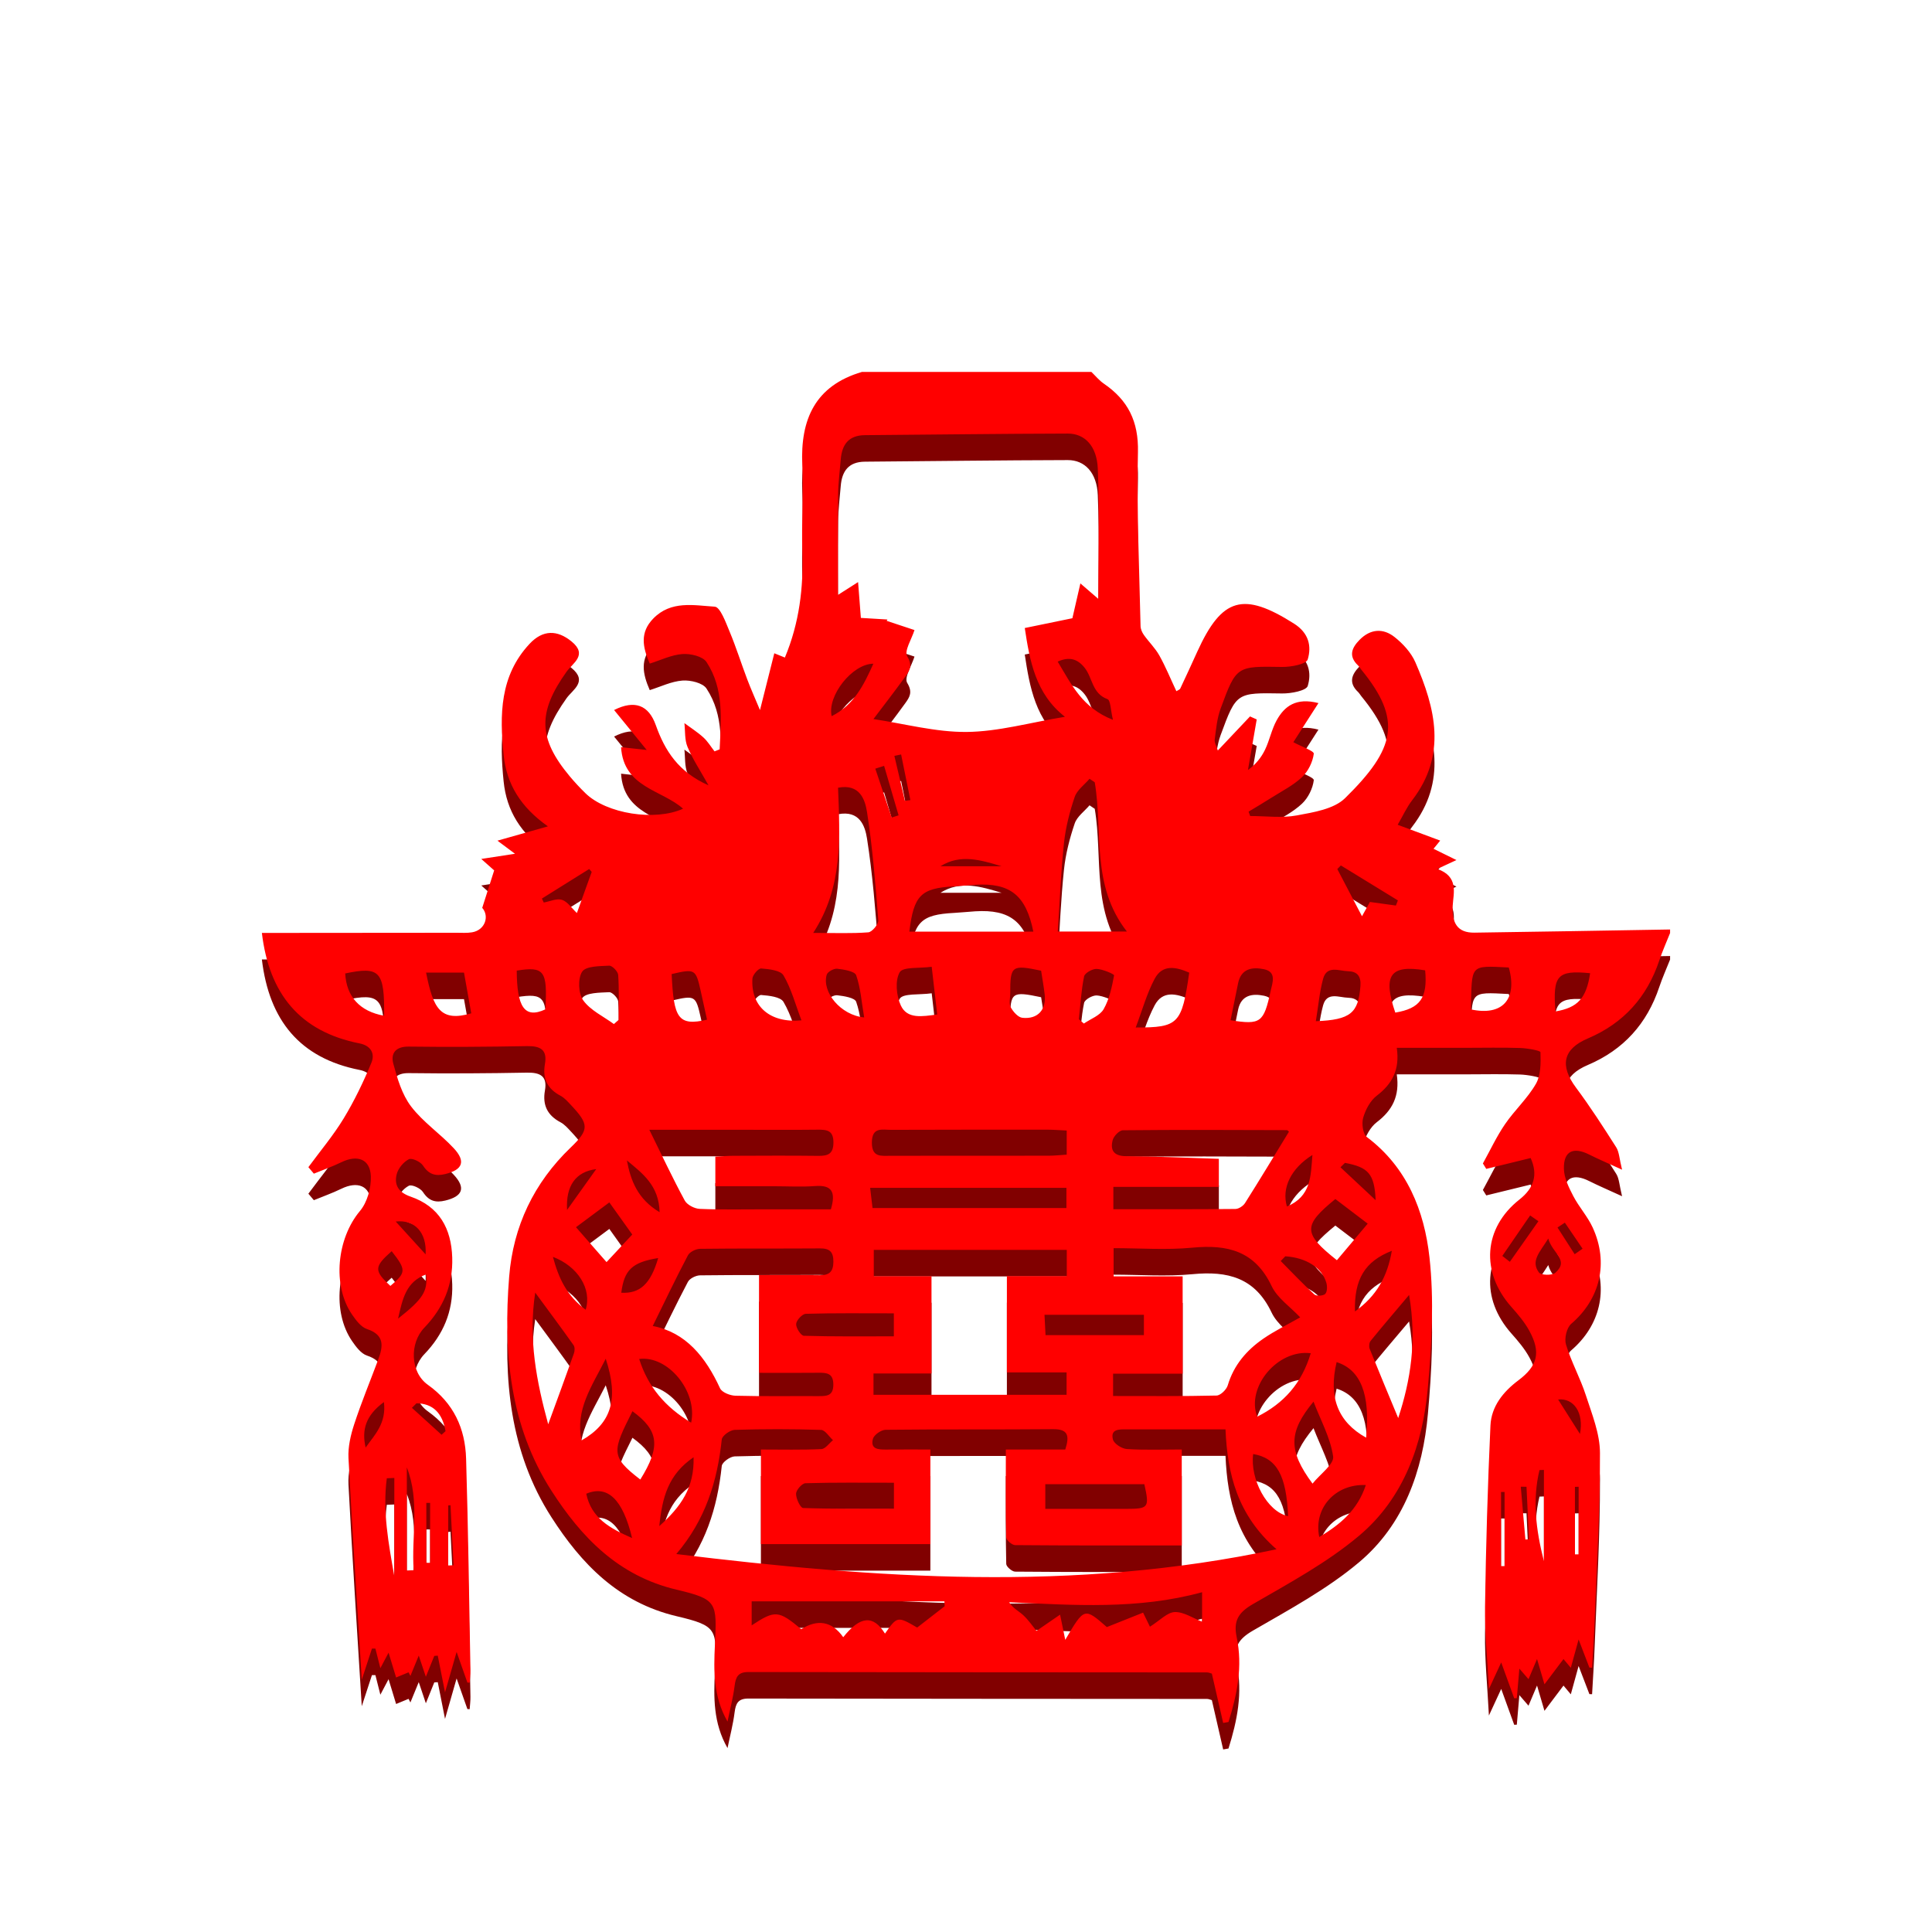 <?xml version="1.0" encoding="utf-8"?>
<!-- Generator: Adobe Illustrator 17.0.0, SVG Export Plug-In . SVG Version: 6.00 Build 0)  -->
<!DOCTYPE svg PUBLIC "-//W3C//DTD SVG 1.1//EN" "http://www.w3.org/Graphics/SVG/1.1/DTD/svg11.dtd">
<svg version="1.1" id="Layer_1" xmlns="http://www.w3.org/2000/svg" xmlns:xlink="http://www.w3.org/1999/xlink" x="0px" y="0px"
	 width="200px" height="200px" viewBox="0 0 200 200" enable-background="new 0 0 200 200" xml:space="preserve">
<g id="GwDENC.tif_1_">
	<g>
		<path fill="#810000" d="M89.232,41.246c7.915,0,15.831,0,23.746,0c0.428,0.409,0.808,0.885,1.29,1.214
			c2.506,1.712,3.606,3.916,3.532,7.086c-0.141,5.998,0.141,12.006,0.27,18.01c0.007,0.31,0.156,0.657,0.34,0.916
			c0.514,0.725,1.175,1.36,1.604,2.127c0.656,1.173,1.166,2.428,1.763,3.698c0.139-0.092,0.344-0.15,0.405-0.278
			c0.599-1.261,1.178-2.533,1.756-3.804c2.561-5.635,4.782-6.23,10.02-2.911c1.534,0.972,1.828,2.334,1.419,3.702
			c-0.148,0.494-1.73,0.796-2.652,0.781c-4.704-0.074-4.735-0.132-6.368,4.315c-0.369,1.006-0.47,2.12-0.61,3.195
			c-0.044,0.333,0.189,0.701,0.322,1.14c1.208-1.279,2.271-2.402,3.333-3.527c0.231,0.104,0.462,0.208,0.693,0.312
			c-0.303,1.745-0.605,3.491-0.908,5.236c0.8-0.567,1.376-1.287,1.767-2.097c0.474-0.979,0.681-2.095,1.202-3.042
			c0.814-1.478,2.018-2.384,4.33-1.789c-0.989,1.54-1.857,2.89-2.601,4.049c0.831,0.449,2.154,0.906,2.118,1.192
			c-0.108,0.858-0.581,1.824-1.218,2.424c-0.912,0.861-2.089,1.446-3.165,2.13c-0.78,0.497-1.578,0.965-2.368,1.445
			c0.056,0.15,0.113,0.3,0.168,0.45c1.611,0,3.264,0.229,4.821-0.061c1.739-0.324,3.848-0.654,5.002-1.789
			c5.214-5.124,5.945-8.091,1.677-13.304c-0.115-0.141-0.204-0.308-0.335-0.432c-1.001-0.952-0.675-1.806,0.161-2.654
			c1.128-1.144,2.438-1.218,3.612-0.293c0.876,0.69,1.725,1.617,2.163,2.622c2.08,4.777,3.274,9.588-0.332,14.274
			c-0.571,0.742-0.963,1.62-1.502,2.544c1.604,0.596,2.959,1.1,4.402,1.637c-0.246,0.303-0.433,0.533-0.691,0.849
			c0.842,0.414,1.577,0.775,2.373,1.166c-0.64,0.297-1.146,0.532-1.983,0.919c2.25,0.793,1.668,2.502,1.597,3.795
			c-0.099,1.784,0.471,2.824,2.243,2.801c6.753-0.09,13.506-0.216,20.259-0.327c0,0.121,0,0.244,0,0.365
			c-0.375,0.946-0.796,1.878-1.118,2.842c-1.27,3.796-3.692,6.498-7.399,8.074c-2.591,1.102-2.914,2.818-1.225,5.085
			c1.483,1.99,2.832,4.084,4.165,6.18c0.313,0.492,0.321,1.178,0.606,2.32c-1.476-0.677-2.457-1.094-3.406-1.57
			c-1.652-0.83-2.664-0.347-2.615,1.488c0.025,0.948,0.515,1.932,0.97,2.809c0.583,1.125,1.474,2.099,2.003,3.243
			c1.702,3.684,0.754,7.447-2.217,9.986c-0.471,0.403-0.73,1.522-0.54,2.145c0.546,1.795,1.48,3.47,2.059,5.258
			c0.63,1.946,1.454,3.965,1.458,5.954c0.015,5.778-0.331,11.558-0.551,17.337c-0.062,1.635-0.175,3.268-0.265,4.902
			c-0.093-0.003-0.186-0.008-0.278-0.011c-0.316-0.824-0.632-1.647-1.117-2.911c-0.34,1.238-0.561,2.04-0.807,2.932
			c-0.361-0.43-0.616-0.734-0.758-0.904c-0.613,0.814-1.186,1.573-1.969,2.614c-0.329-1.119-0.494-1.68-0.77-2.618
			c-0.387,0.914-0.629,1.488-0.883,2.086c-0.274-0.316-0.508-0.586-0.946-1.091c-0.106,1.243-0.184,2.149-0.263,3.055
			c-0.09,0.004-0.18,0.009-0.27,0.014c-0.409-1.126-0.817-2.253-1.346-3.711c-0.491,1.061-0.803,1.737-1.273,2.753
			c-0.157-3.102-0.442-5.813-0.402-8.519c0.091-6.254,0.275-12.509,0.561-18.757c0.09-1.972,1.311-3.494,2.888-4.676
			c2.001-1.502,2.355-2.896,1.141-5.124c-0.488-0.896-1.172-1.701-1.856-2.47c-3.212-3.612-2.907-8.175,0.828-11.126
			c1.494-1.18,1.947-2.545,1.16-4.296c-1.556,0.381-3.076,0.753-4.594,1.124c-0.116-0.188-0.233-0.375-0.349-0.563
			c0.753-1.358,1.413-2.78,2.285-4.057c0.992-1.454,2.343-2.68,3.208-4.194c0.516-0.903,0.499-2.17,0.466-3.265
			c-0.005-0.174-1.364-0.413-2.102-0.437c-1.886-0.061-3.774-0.017-5.661-0.017c-2.294,0.001-4.588,0-7.112,0
			c0.328,2.258-0.471,3.736-2.067,4.952c-0.677,0.515-1.17,1.452-1.412,2.293c-0.173,0.598-0.03,1.68,0.388,1.995
			c4.161,3.131,5.943,7.641,6.475,12.442c0.491,4.43,0.234,8.993-0.161,13.457c-0.523,5.903-2.488,11.466-7.122,15.367
			c-3.309,2.787-7.22,4.894-10.993,7.079c-1.522,0.882-2.038,1.744-1.679,3.44c0.636,2.993,0.05,5.907-0.849,8.763
			c-0.183,0.033-0.367,0.066-0.551,0.099c-0.388-1.694-0.777-3.388-1.171-5.104c-0.153-0.041-0.326-0.127-0.499-0.127
			c-15.827-0.012-31.655-0.011-47.482-0.039c-1.062-0.002-1.307,0.506-1.424,1.428c-0.158,1.245-0.482,2.468-0.734,3.701
			c-1.493-2.614-1.433-5.266-1.305-7.937c0.211-4.388,0.271-4.715-3.972-5.718c-6.028-1.426-9.857-5.426-12.952-10.246
			c-4.33-6.745-4.995-14.382-4.376-22.149c0.415-5.213,2.556-9.715,6.371-13.377c1.929-1.852,1.911-2.39,0.028-4.395
			c-0.332-0.354-0.67-0.746-1.088-0.966c-1.358-0.716-1.873-1.786-1.607-3.283c0.265-1.493-0.485-1.877-1.862-1.852
			c-4.078,0.076-8.159,0.101-12.237,0.049c-1.368-0.017-1.887,0.709-1.598,1.772c0.416,1.538,0.9,3.188,1.839,4.423
			c1.234,1.622,3.012,2.816,4.416,4.324c1.278,1.372,0.918,2.235-0.867,2.672c-1.014,0.249-1.713,0.051-2.32-0.883
			c-0.258-0.396-1.151-0.808-1.463-0.646c-0.553,0.285-1.103,0.947-1.255,1.552c-0.284,1.124,0.206,1.891,1.437,2.316
			c2.954,1.018,4.221,3.281,4.313,6.32c0.086,2.843-0.94,5.226-2.888,7.249c-1.547,1.607-1.471,4.608,0.363,5.912
			c2.676,1.903,3.866,4.521,3.96,7.641c0.218,7.3,0.313,14.603,0.45,21.905c0.008,0.428-0.052,0.857-0.079,1.287
			c-0.079-0.003-0.157-0.006-0.236-0.009c-0.313-0.89-0.628-1.78-1.117-3.169c-0.441,1.537-0.748,2.612-1.199,4.184
			c-0.329-1.661-0.54-2.731-0.752-3.799c-0.12,0.008-0.24,0.016-0.361,0.024c-0.265,0.656-0.529,1.31-0.872,2.161
			c-0.253-0.754-0.446-1.329-0.736-2.191c-0.372,0.907-0.618,1.506-0.863,2.105c-0.064-0.125-0.127-0.25-0.191-0.374
			c-0.416,0.172-0.832,0.343-1.29,0.533c-0.236-0.774-0.469-1.542-0.78-2.567c-0.364,0.689-0.574,1.086-0.849,1.605
			c-0.203-0.8-0.357-1.412-0.512-2.025c-0.12,0-0.241-0.001-0.361-0.001c-0.299,0.912-0.597,1.825-1.052,3.216
			c-0.492-7.999-0.987-15.467-1.376-22.941c-0.06-1.163,0.23-2.396,0.598-3.519c0.739-2.251,1.648-4.446,2.478-6.667
			c0.513-1.375,0.688-2.559-1.158-3.169c-0.615-0.203-1.139-0.907-1.543-1.494c-2.091-3.038-1.561-7.905,0.814-10.73
			c0.757-0.9,1.168-2.394,1.125-3.593c-0.064-1.784-1.392-2.26-3.048-1.454c-0.924,0.45-1.898,0.793-2.85,1.185
			c-0.189-0.224-0.378-0.448-0.567-0.672c1.228-1.674,2.578-3.273,3.651-5.041c1.113-1.834,2.053-3.79,2.875-5.775
			c0.375-0.906-0.018-1.757-1.225-1.996c-6.18-1.22-9.367-5.135-10.115-11.438c0.666,0,1.264,0,1.863,0
			c6.088-0.004,12.177-0.008,18.265-0.015c0.547-0.001,1.107,0.043,1.641-0.049c1.338-0.23,1.806-1.662,1.042-2.531
			c0.429-1.345,0.822-2.58,1.235-3.876c-0.339-0.301-0.748-0.665-1.333-1.186c1.225-0.189,2.183-0.335,3.489-0.536
			c-0.755-0.564-1.164-0.87-1.817-1.357c1.76-0.498,3.267-0.926,5.226-1.481c-2.833-2.001-4.276-4.368-4.584-7.39
			c-0.423-4.149-0.404-8.198,2.683-11.503c1.38-1.478,2.871-1.452,4.346-0.248c1.713,1.399,0.113,2.247-0.515,3.13
			c-3,4.211-2.957,6.895,0.334,10.835c0.506,0.606,1.049,1.186,1.613,1.739c2.185,2.14,7.219,2.929,10.113,1.609
			c-2.176-1.954-6.164-2.176-6.418-6.37c0.963,0.106,1.556,0.171,2.656,0.292c-1.345-1.647-2.349-2.876-3.378-4.137
			c2.125-1.072,3.577-0.519,4.316,1.561c0.94,2.646,2.339,4.854,5.459,6.236c-0.885-1.585-1.653-2.735-2.177-3.987
			c-0.307-0.734-0.227-1.631-0.32-2.454c0.661,0.49,1.364,0.934,1.969,1.485c0.449,0.408,0.771,0.953,1.15,1.438
			c0.177-0.07,0.354-0.139,0.531-0.209c0.135-3.088,0.476-6.244-1.36-9.037c-0.388-0.59-1.662-0.89-2.491-0.829
			c-1.15,0.086-2.265,0.64-3.386,0.99c-0.746-1.706-1.036-3.222,0.361-4.661c1.843-1.895,4.207-1.366,6.367-1.232
			c0.568,0.035,1.137,1.617,1.531,2.561c0.68,1.625,1.209,3.314,1.833,4.964c0.374,0.988,0.808,1.953,1.32,3.181
			c0.554-2.201,1.016-4.031,1.482-5.882c0.439,0.178,0.778,0.315,1.095,0.443c1.509-3.612,1.929-7.241,1.808-10.986
			c-0.097-2.979,0.127-5.971-0.006-8.948C82.84,46.153,84.386,42.672,89.232,41.246z M90.417,77.184
			c3.24,0.485,6.457,1.366,9.664,1.333c3.269-0.034,6.529-0.968,10.163-1.57c-3.054-2.376-3.652-5.824-4.16-9.188
			c1.49-0.306,3.194-0.657,4.929-1.014c0.284-1.235,0.558-2.427,0.828-3.604c0.414,0.357,1.006,0.868,1.854,1.6
			c0-4.759,0.128-9.13-0.052-13.488c-0.097-2.347-1.362-3.63-3.105-3.625c-7,0.017-13.999,0.112-21,0.165
			c-1.69,0.013-2.381,0.973-2.505,2.518c-0.097,1.211-0.258,2.422-0.271,3.634c-0.038,3.376-0.013,6.753-0.013,10.383
			c0.89-0.567,1.5-0.957,2.079-1.325c0.106,1.357,0.199,2.566,0.288,3.708c1.039,0.063,1.893,0.113,2.747,0.165
			c-0.025,0.046-0.05,0.093-0.075,0.139c1,0.332,2.002,0.663,2.879,0.954c-0.291,0.938-1.088,2.176-0.753,2.725
			c0.583,0.957,0.25,1.474-0.193,2.089C92.641,74.285,91.503,75.745,90.417,77.184z M70.01,163.62
			c20.597,2.505,41.066,4,62.136-0.495c-4.058-3.545-5.083-7.788-5.282-12.413c-3.58,0-6.918,0-10.257,0
			c-0.744,0-1.675-0.042-1.398,1.047c0.112,0.439,0.919,0.958,1.439,0.991c1.862,0.12,3.737,0.047,5.687,0.047
			c0,3.4,0,6.581,0,9.935c-5.832,0-11.541,0.013-17.249-0.036c-0.323-0.003-0.913-0.512-0.92-0.797
			c-0.068-2.962-0.042-5.926-0.042-9.098c2.21,0,4.189,0,6.154,0c0.45-1.423,0.308-2.12-1.258-2.106
			c-5.781,0.052-11.562-0.002-17.343,0.063c-0.461,0.005-1.205,0.527-1.316,0.944c-0.283,1.058,0.56,1.11,1.348,1.102
			c1.55-0.015,3.1-0.004,4.602-0.004c0,3.484,0,6.617,0,9.794c-5.935,0-11.734,0-17.541,0c0-3.296,0-6.436,0-9.793
			c2.157,0,4.212,0.052,6.26-0.044c0.413-0.019,0.801-0.601,1.199-0.924c-0.41-0.371-0.811-1.051-1.233-1.064
			c-2.979-0.093-5.963-0.094-8.943-0.003c-0.473,0.015-1.295,0.603-1.336,0.993C74.261,156.083,73.033,160.079,70.01,163.62z
			 M110.432,132.132c-6.728,0-13.364,0-19.978,0c0,1.01,0,1.82,0,2.728c2.141,0,4.121,0,5.975,0c0,3.359,0,6.602,0,10.066
			c-2.161,0-4.073,0-6.005,0c0,0.868,0,1.5,0,2.21c6.722,0,13.316,0,19.989,0c0-0.766,0-1.402,0-2.32c-2.115,0-4.136,0-6.18,0
			c0-3.421,0-6.558,0-9.968c2.148,0,4.178,0,6.201,0C110.432,133.796,110.432,133.018,110.432,132.132z M115.226,147.26
			c3.686,0,7.201,0.036,10.714-0.048c0.406-0.01,1.024-0.613,1.156-1.055c0.625-2.101,1.955-3.641,3.691-4.837
			c1.173-0.808,2.469-1.436,3.809-2.201c-1.043-1.109-2.37-1.999-2.958-3.24c-1.721-3.632-4.555-4.326-8.195-3.976
			c-2.692,0.259-5.43,0.051-8.163,0.051c0,1.142,0,1.955,0,2.92c2.532,0,4.926,0,7.148,0c0,3.399,0,6.637,0,10.077
			c-2.567,0-4.847,0-7.201,0C115.226,145.753,115.226,146.344,115.226,147.26z M78.574,144.86c0-3.462,0-6.642,0-10.115
			c2.155,0,4.216-0.022,6.275,0.01c0.988,0.015,1.416-0.351,1.423-1.388c0.007-1.031-0.381-1.395-1.392-1.388
			c-4.136,0.031-8.272-0.008-12.408,0.044c-0.435,0.005-1.074,0.321-1.262,0.68c-1.253,2.378-2.409,4.807-3.639,7.309
			c3.413,0.651,5.475,3.208,6.968,6.451c0.195,0.423,1.041,0.754,1.594,0.768c2.856,0.076,5.716,0.026,8.575,0.041
			c0.85,0.004,1.559,0.001,1.558-1.195c-0.002-1.17-0.666-1.234-1.54-1.223C82.791,144.877,80.855,144.86,78.574,144.86z
			 M67.218,119.703c1.286,2.604,2.409,4.999,3.667,7.321c0.244,0.449,1.007,0.842,1.547,0.865c2.247,0.097,4.501,0.044,6.753,0.045
			c2.288,0.001,4.576,0,6.829,0c0.536-1.824,0.087-2.538-1.64-2.408c-1.392,0.105-2.798,0.021-4.197,0.02c-2.043,0-4.086,0-6.125,0
			c0-1.181,0-2.071,0-3.068c0.687-0.032,1.282-0.082,1.876-0.084c2.921-0.009,5.842-0.03,8.763,0.007
			c1.009,0.013,1.585-0.184,1.586-1.387c0.001-1.261-0.684-1.333-1.639-1.322c-2.555,0.031-5.111,0.01-7.667,0.01
			C73.7,119.703,70.428,119.703,67.218,119.703z M133.434,119.897c-0.048-0.036-0.139-0.161-0.23-0.161
			c-5.655-0.017-11.31-0.045-16.965,0.014c-0.371,0.003-0.953,0.611-1.059,1.032c-0.27,1.076,0.146,1.646,1.42,1.653
			c3.194,0.017,6.387,0.174,9.575,0.273c0,1.076,0,1.892,0,2.902c-3.703,0-7.264,0-10.921,0c0,0.825,0,1.455,0,2.314
			c4.284,0,8.461,0.015,12.637-0.027c0.34-0.003,0.803-0.308,0.993-0.609C130.429,124.845,131.92,122.371,133.434,119.897z
			 M113.328,83.728c-0.181-0.121-0.361-0.243-0.541-0.363c-0.527,0.621-1.29,1.161-1.534,1.878c-0.524,1.543-0.939,3.159-1.11,4.776
			c-0.321,3.034-0.438,6.09-0.642,9.161c2.544,0,4.627,0,7.156,0C112.915,94.385,114.193,88.85,113.328,83.728z M84.183,99.319
			c2.201,0,3.962,0.078,5.706-0.059c0.391-0.031,1.062-0.839,1.03-1.244c-0.293-3.749-0.584-7.509-1.168-11.22
			c-0.196-1.252-0.739-2.947-2.998-2.505C86.948,89.406,87.294,94.541,84.183,99.319z M94.137,99.19c4.277,0,8.544,0,12.835,0
			c-0.764-3.777-2.404-5.073-6.02-4.852c-0.728,0.045-1.454,0.127-2.182,0.165C95.333,94.683,94.589,95.421,94.137,99.19z
			 M110.427,119.777c-0.773-0.035-1.369-0.086-1.965-0.086c-5.405-0.002-10.808-0.003-16.213,0.016
			c-0.908,0.003-1.981-0.334-1.993,1.302c-0.012,1.576,0.959,1.384,1.93,1.384c5.465-0.003,10.93,0.001,16.395-0.008
			c0.588-0.001,1.175-0.068,1.845-0.109C110.427,121.408,110.427,120.701,110.427,119.777z M90.323,127.799
			c6.823,0,13.422,0,20.073,0c0-0.771,0-1.404,0-2.087c-6.816,0-13.511,0-20.319,0C90.169,126.494,90.239,127.087,90.323,127.799z
			 M97.79,169.024c-0.008-0.168-0.015-0.338-0.023-0.506c-6.602,0-13.204,0-19.955,0c0,0.552,0,1.457,0,2.486
			c2.423-1.598,2.778-1.564,5.134,0.394c1.653-1.042,3.162-0.859,4.345,0.832c1.762-2.227,3.126-2.312,4.321-0.374
			c1.262-1.807,1.296-1.811,3.333-0.625C95.974,170.434,96.882,169.729,97.79,169.024z M119.041,171.141
			c1.047-0.655,1.797-1.49,2.572-1.514c0.932-0.029,1.887,0.633,2.828,0.995c0-0.854,0-1.784,0-3.05
			c-6.668,1.822-13.251,1.334-19.972,1.039c0.407,0.649,1.007,0.92,1.464,1.344c0.548,0.509,0.975,1.148,1.362,1.619
			c0.751-0.517,1.499-1.031,2.443-1.68c0.23,1.114,0.368,1.784,0.537,2.606c1.973-3.357,1.973-3.357,4.305-1.319
			c1.383-0.551,2.546-1.014,3.751-1.495C118.713,170.469,118.958,170.972,119.041,171.141z M145.869,136.798
			c-1.523,1.807-2.774,3.265-3.983,4.756c-0.15,0.185-0.191,0.588-0.1,0.817c0.97,2.413,1.976,4.81,2.956,7.172
			C146.031,145.628,146.681,141.517,145.869,136.798z M55.405,136.555c-0.734,4.82,0.146,9.227,1.344,13.63
			c0.919-2.516,1.809-4.924,2.666-7.342c0.089-0.251,0.101-0.648-0.038-0.845C58.144,140.257,56.867,138.546,55.405,136.555z
			 M108.21,158.945c2.937,0,5.651,0.002,8.364-0.001c2.339-0.002,2.429-0.121,1.889-2.556c-3.392,0-6.796,0-10.254,0
			C108.21,157.25,108.21,157.958,108.21,158.945z M92.541,156.238c-3.212,0-6.186-0.038-9.157,0.05
			c-0.359,0.01-0.971,0.704-0.977,1.089c-0.008,0.512,0.449,1.468,0.732,1.478c3.128,0.107,6.261,0.067,9.402,0.067
			C92.541,157.902,92.541,157.195,92.541,156.238z M117.569,109.112c4.436,0.008,4.773-0.353,5.541-5.68
			c-1.341-0.581-2.756-0.91-3.582,0.642C118.716,105.597,118.253,107.307,117.569,109.112z M92.531,138.702
			c-3.188,0-6.153-0.038-9.114,0.048c-0.368,0.01-0.973,0.664-1,1.053c-0.029,0.406,0.498,1.214,0.801,1.223
			c3.07,0.092,6.145,0.056,9.314,0.056C92.531,140.22,92.531,139.587,92.531,138.702z M118.417,138.855c-3.457,0-6.814,0-10.291,0
			c0.041,0.814,0.073,1.449,0.107,2.107c3.503,0,6.815,0,10.184,0C118.417,140.188,118.417,139.55,118.417,138.855z
			 M138.395,133.203c1.085-1.288,2.082-2.471,3.19-3.785c-1.114-0.848-2.247-1.71-3.35-2.549
			C134.854,129.634,134.887,130.414,138.395,133.203z M135.872,156.329c0.8-0.995,2.248-2.017,2.134-2.812
			c-0.277-1.918-1.285-3.73-2.032-5.675C133.385,150.978,133.328,152.889,135.872,156.329z M63.55,108.756
			c0.163-0.144,0.326-0.289,0.49-0.433c0-1.552,0.059-3.109-0.045-4.654c-0.024-0.356-0.622-0.973-0.931-0.957
			c-0.979,0.05-2.411,0.035-2.798,0.62c-0.463,0.7-0.4,2.26,0.107,2.966C61.122,107.341,62.462,107.958,63.55,108.756z
			 M135.688,142.833c-3.431-0.431-6.705,3.497-5.545,6.568C132.89,148.028,134.749,145.966,135.688,142.833z M59.626,129.786
			c1.209,1.381,2.145,2.449,3.163,3.612c0.905-0.971,1.757-1.883,2.663-2.854c-0.788-1.104-1.515-2.122-2.374-3.325
			C61.792,128.175,60.62,129.047,59.626,129.786z M136.215,108.461c3.617-0.14,4.402-0.855,4.616-3.646
			c0.08-1.042-0.36-1.509-1.273-1.529c-0.931-0.022-2.2-0.65-2.592,0.79C136.595,105.442,136.475,106.879,136.215,108.461z
			 M82.967,108.373c-0.634-1.674-1.051-3.279-1.859-4.656c-0.31-0.528-1.502-0.65-2.31-0.715c-0.286-0.023-0.884,0.66-0.908,1.047
			C77.713,106.903,79.685,108.679,82.967,108.373z M65.471,148.835c-2.07,4.13-2.331,4.658,0.814,7.072
			C68.411,152.486,68.221,150.844,65.471,148.835z M96.45,102.825c-1.279,0.181-2.975-0.017-3.315,0.571
			c-0.498,0.86-0.345,2.43,0.115,3.429c0.659,1.433,2.19,1.151,3.77,0.94C96.84,106.206,96.67,104.734,96.45,102.825z
			 M141.421,151.572c0.447-4.497-0.57-7.034-3.056-7.82C137.511,147.364,138.476,149.935,141.421,151.572z M127.386,108.361
			c3.122,0.491,3.433,0.261,4.153-3.038c0.183-0.841,0.648-1.966-0.695-2.245c-1.178-0.244-2.362-0.092-2.677,1.451
			C127.912,105.77,127.661,107.011,127.386,108.361z M152.257,107.237c3.266,0.715,4.855-1.037,3.933-4.337
			C152.039,102.685,152.404,102.595,152.257,107.237z M71.548,150.022c0.698-3.224-2.402-6.989-5.381-6.595
			C67.079,146.31,68.856,148.397,71.548,150.022z M107.777,103.232c-3.047-0.641-3.202-0.524-3.198,2.356
			c0.001,0.482-0.151,1.048,0.049,1.425c0.247,0.464,0.76,1.049,1.211,1.096c1.595,0.169,2.49-0.844,2.306-2.423
			C108.049,104.859,107.899,104.038,107.777,103.232z M44.108,103.43c0.739,3.742,1.501,5.134,4.677,4.215
			c-0.247-1.385-0.498-2.79-0.752-4.215C46.623,103.43,45.376,103.43,44.108,103.43z M62.706,143.402
			c-1.448,2.881-3.172,5.257-2.506,8.457C63.296,150.088,64.081,147.582,62.706,143.402z M111.685,108.257
			c0.173,0.148,0.345,0.297,0.518,0.446c0.701-0.485,1.663-0.82,2.044-1.487c0.596-1.042,0.859-2.299,1.082-3.498
			c0.024-0.127-1.162-0.643-1.8-0.67c-0.443-0.019-1.234,0.425-1.305,0.777C111.927,105.277,111.846,106.775,111.685,108.257z
			 M89.458,108.07c-0.269-1.591-0.364-3.043-0.827-4.366c-0.146-0.417-1.266-0.595-1.964-0.675c-0.347-0.04-0.996,0.314-1.085,0.616
			C85.055,105.421,87.016,107.844,89.458,108.07z M73.192,108.304c-0.23-1.044-0.434-1.983-0.643-2.92
			c-0.522-2.333-0.584-2.37-3.02-1.803C69.74,108.122,70.177,109,73.192,108.304z M147.532,103.194
			c-3.647-0.608-4.402,0.516-3.092,4.375C147.014,107.138,147.797,106.056,147.532,103.194z M39.766,107.898
			c0.045-4.623-0.445-5.138-4.031-4.38C35.863,105.912,37.232,107.442,39.766,107.898z M129.727,153.266
			c-0.337,2.556,1.416,5.956,3.617,6.434C133.167,155.484,132.181,153.683,129.727,153.266z M141.389,156.476
			c-3.183-0.135-5.443,2.42-4.819,5.383C138.716,160.572,140.532,159.094,141.389,156.476z M115.212,77.261
			c-0.241-0.983-0.239-2.025-0.569-2.144c-1.592-0.571-1.535-2.202-2.355-3.236c-0.715-0.902-1.565-1.202-2.797-0.645
			C110.924,73.607,112.045,76.03,115.212,77.261z M53.492,103.224c0.022,3.717,0.779,5.024,2.966,4.01
			C56.686,103.231,56.342,102.766,53.492,103.224z M144.505,96.488c0.067-0.178,0.135-0.356,0.203-0.534
			c-1.968-1.206-3.935-2.412-5.903-3.618c-0.122,0.125-0.245,0.251-0.368,0.375c0.813,1.552,1.626,3.104,2.557,4.884
			c0.374-0.677,0.61-1.1,0.819-1.477C142.806,96.255,143.656,96.372,144.505,96.488z M164.609,103.491
			c-3.403-0.332-3.881,0.216-3.591,3.96C163.326,107.058,164.225,106.093,164.609,103.491z M140.263,138.508
			c2.229-1.591,3.365-3.609,3.818-6.278C141.29,133.318,140.178,135.165,140.263,138.508z M65.434,161.964
			c-0.968-4.046-2.553-5.518-4.746-4.588C61.205,159.882,63.109,160.951,65.434,161.964z M71.799,153.599
			c-2.64,1.8-3.244,4.163-3.548,7.127C70.501,158.714,71.891,156.734,71.799,153.599z M133.053,132.796
			c-0.158,0.163-0.317,0.326-0.475,0.49c1.152,1.163,2.278,2.357,3.484,3.461c0.21,0.192,0.916,0.153,1.124-0.052
			c0.216-0.214,0.22-0.789,0.118-1.151C136.864,133.978,135.198,132.933,133.053,132.796z M42.114,165.323
			c0.237-0.01,0.473-0.019,0.71-0.03c-0.254-3.547,0.67-7.135-0.71-10.643C42.114,158.208,42.114,161.765,42.114,165.323z
			 M90.411,71.452c-2.189,0.012-4.801,3.337-4.319,5.432C88.396,75.735,89.417,73.669,90.411,71.452z M56.097,95.764
			c0.064,0.137,0.128,0.275,0.192,0.412c0.635-0.113,1.343-0.453,1.886-0.279c0.578,0.185,1.001,0.856,1.545,1.365
			c0.534-1.484,1.034-2.87,1.534-4.256c-0.087-0.1-0.175-0.201-0.263-0.301C59.358,93.724,57.727,94.744,56.097,95.764z
			 M40.82,165.923c0-3.393,0-6.787,0-10.18c-0.259,0.01-0.519,0.021-0.778,0.031C39.589,159.194,40.23,162.572,40.82,165.923z
			 M60.629,138.33c0.67-2.164-0.832-4.51-3.392-5.474C57.836,135.09,58.68,136.89,60.629,138.33z M133.222,127.644
			c2.512-1.055,2.465-3.134,2.639-5.337C133.634,123.7,132.656,125.728,133.222,127.644z M159.827,164.369c0-3.37,0-6.414,0-9.458
			c-0.154,0.005-0.307,0.011-0.461,0.017C158.63,158.007,158.981,161.042,159.827,164.369z M68.134,132.98
			c-2.698,0.431-3.52,1.236-3.819,3.588C66.238,136.682,67.355,135.664,68.134,132.98z M64.895,122.871
			c0.397,2.11,1.122,4.011,3.387,5.361C68.221,125.456,66.496,124.204,64.895,122.871z M139.23,123.125
			c-0.155,0.153-0.311,0.305-0.467,0.457c1.214,1.136,2.429,2.271,3.643,3.407C142.287,124.232,141.627,123.578,139.23,123.125z
			 M41.208,139.25c2.589-2.045,3.079-2.83,2.902-4.576C42.049,135.428,41.678,137.145,41.208,139.25z M160.277,130.959
			c-0.888,1.434-1.844,2.321-0.967,3.516c0.215,0.292,1.371,0.321,1.699,0.029C162.493,133.182,160.682,132.487,160.277,130.959z
			 M40.546,132.269c-1.83,1.616-1.845,2.014-0.133,3.594C42.06,134.478,42.07,134.21,40.546,132.269z M37.85,152.598
			c0.931-1.312,2.166-2.512,1.893-4.712C37.856,149.268,37.426,150.767,37.85,152.598z M155.386,164.87
			c0.122,0,0.244,0.001,0.367,0.001c0-2.559,0-5.117,0-7.676c-0.122,0-0.244-0.001-0.367-0.001
			C155.386,159.752,155.386,162.311,155.386,164.87z M155.519,132.759c0.26,0.203,0.519,0.407,0.78,0.61
			c0.986-1.4,1.97-2.801,2.956-4.202c-0.285-0.2-0.571-0.401-0.857-0.601C157.438,129.964,156.478,131.362,155.519,132.759z
			 M97.353,92.422c2.112,0,4.223,0,6.335,0C101.546,91.777,99.416,91.118,97.353,92.422z M61.722,123.771
			c-2.151,0.271-3.161,1.755-3.02,4.23C59.887,126.342,60.805,125.056,61.722,123.771z M92.31,87.379
			c0.237-0.077,0.475-0.153,0.711-0.23c-0.499-1.708-0.999-3.414-1.498-5.122c-0.305,0.097-0.608,0.194-0.913,0.291
			C91.177,84.005,91.743,85.692,92.31,87.379z M44.132,164.523c0.131,0.003,0.262,0.004,0.393,0.007c0-2.069,0-4.137,0-6.206
			c-0.131,0.001-0.262,0.003-0.393,0.003C44.132,160.392,44.132,162.458,44.132,164.523z M44.058,132.597
			c0.14-2.271-1.142-3.626-3.094-3.399C42.106,130.452,43.082,131.524,44.058,132.597z M163.557,151.193
			c0.432-2.239-0.665-3.741-2.261-3.571C162.063,148.83,162.81,150.012,163.557,151.193z M45.71,151.273
			c0.138-0.125,0.276-0.25,0.413-0.375c-0.333-1.907-1.336-2.867-3.013-2.882c-0.156,0.156-0.313,0.313-0.469,0.469
			C43.664,149.415,44.688,150.344,45.71,151.273z M163.421,156.655c-0.128,0.003-0.256,0.006-0.384,0.01c0,2.328,0,4.656,0,6.985
			c0.128,0,0.256,0.001,0.384,0.001C163.421,161.318,163.421,158.987,163.421,156.655z M46.399,164.803
			c0.183-0.006,0.368-0.013,0.551-0.019c-0.104-2.073-0.208-4.146-0.313-6.219c-0.079,0.008-0.159,0.015-0.238,0.023
			C46.399,160.659,46.399,162.731,46.399,164.803z M163.008,132.583c0.273-0.19,0.546-0.381,0.82-0.572
			c-0.612-0.898-1.223-1.797-1.835-2.696c-0.254,0.168-0.507,0.335-0.761,0.503C161.823,130.741,162.416,131.662,163.008,132.583z
			 M158.023,156.657c-0.198-0.003-0.395-0.005-0.594-0.009c0.16,1.823,0.32,3.646,0.48,5.467c0.124-0.008,0.247-0.017,0.371-0.024
			C158.195,160.281,158.109,158.468,158.023,156.657z M93.678,85.65c0.189-0.025,0.376-0.052,0.565-0.077
			c-0.32-1.576-0.64-3.151-0.96-4.726c-0.233,0.049-0.466,0.099-0.698,0.148C92.949,82.547,93.314,84.099,93.678,85.65z"/>
	</g>
</g>
<g id="GwDENC.tif_2_">
	<g>
		<path fill="#FF0000" d="M89.232,38.5c7.915,0,15.831,0,23.746,0c0.428,0.409,0.808,0.885,1.29,1.214
			c2.506,1.712,3.606,3.916,3.532,7.086c-0.141,5.998,0.141,12.006,0.27,18.01c0.007,0.31,0.156,0.657,0.34,0.916
			c0.514,0.725,1.175,1.36,1.604,2.127c0.656,1.173,1.166,2.428,1.763,3.698c0.139-0.092,0.344-0.15,0.405-0.278
			c0.599-1.261,1.178-2.533,1.756-3.804c2.561-5.635,4.782-6.23,10.02-2.911c1.534,0.972,1.828,2.334,1.419,3.702
			c-0.148,0.494-1.73,0.796-2.652,0.781c-4.704-0.074-4.735-0.132-6.368,4.315c-0.369,1.006-0.47,2.12-0.61,3.195
			c-0.044,0.333,0.189,0.701,0.322,1.14c1.208-1.279,2.271-2.402,3.333-3.527c0.231,0.104,0.462,0.208,0.693,0.312
			c-0.303,1.745-0.605,3.491-0.908,5.236c0.8-0.567,1.376-1.287,1.767-2.097c0.474-0.979,0.681-2.095,1.202-3.042
			c0.814-1.478,2.018-2.384,4.33-1.789c-0.989,1.54-1.857,2.89-2.601,4.049c0.831,0.449,2.154,0.906,2.118,1.192
			c-0.108,0.858-0.581,1.824-1.218,2.424c-0.912,0.861-2.089,1.446-3.165,2.13c-0.78,0.497-1.578,0.965-2.368,1.445
			c0.056,0.15,0.113,0.3,0.168,0.45c1.611,0,3.264,0.229,4.821-0.061c1.739-0.324,3.848-0.654,5.002-1.789
			c5.214-5.124,5.945-8.091,1.677-13.304c-0.115-0.141-0.204-0.308-0.335-0.432c-1.001-0.952-0.675-1.806,0.161-2.654
			c1.128-1.144,2.438-1.218,3.612-0.293c0.876,0.69,1.725,1.617,2.163,2.622c2.08,4.777,3.274,9.588-0.332,14.274
			c-0.571,0.742-0.963,1.62-1.502,2.544c1.604,0.596,2.959,1.1,4.402,1.637c-0.246,0.303-0.433,0.533-0.691,0.849
			c0.842,0.414,1.577,0.775,2.373,1.166c-0.64,0.297-1.146,0.532-1.983,0.919c2.25,0.793,1.668,2.502,1.597,3.795
			c-0.099,1.784,0.471,2.824,2.243,2.801c6.753-0.09,13.506-0.216,20.259-0.327c0,0.121,0,0.244,0,0.365
			c-0.375,0.946-0.796,1.878-1.118,2.842c-1.27,3.796-3.692,6.498-7.399,8.074c-2.591,1.102-2.914,2.818-1.225,5.085
			c1.483,1.99,2.832,4.084,4.165,6.18c0.313,0.492,0.321,1.178,0.606,2.32c-1.476-0.677-2.457-1.094-3.406-1.57
			c-1.652-0.83-2.664-0.347-2.615,1.488c0.025,0.948,0.515,1.932,0.97,2.809c0.583,1.125,1.474,2.099,2.003,3.243
			c1.702,3.684,0.754,7.447-2.217,9.986c-0.471,0.403-0.73,1.522-0.54,2.145c0.546,1.795,1.48,3.47,2.059,5.258
			c0.63,1.946,1.454,3.965,1.458,5.954c0.015,5.778-0.331,11.558-0.551,17.337c-0.062,1.635-0.175,3.268-0.265,4.902
			c-0.093-0.003-0.186-0.008-0.278-0.011c-0.316-0.824-0.632-1.647-1.117-2.911c-0.34,1.238-0.561,2.04-0.807,2.932
			c-0.361-0.43-0.616-0.734-0.758-0.904c-0.613,0.814-1.186,1.573-1.969,2.614c-0.329-1.119-0.494-1.68-0.77-2.618
			c-0.387,0.914-0.629,1.488-0.883,2.086c-0.274-0.316-0.508-0.586-0.946-1.091c-0.106,1.243-0.184,2.149-0.263,3.055
			c-0.09,0.004-0.18,0.009-0.27,0.014c-0.409-1.126-0.817-2.253-1.346-3.711c-0.491,1.061-0.803,1.737-1.273,2.753
			c-0.157-3.102-0.442-5.813-0.402-8.519c0.091-6.254,0.275-12.509,0.561-18.757c0.09-1.972,1.311-3.494,2.888-4.676
			c2.001-1.502,2.355-2.896,1.141-5.124c-0.488-0.896-1.172-1.701-1.856-2.47c-3.212-3.612-2.907-8.175,0.828-11.126
			c1.494-1.18,1.947-2.545,1.16-4.296c-1.556,0.381-3.076,0.753-4.594,1.124c-0.116-0.188-0.233-0.375-0.349-0.563
			c0.753-1.358,1.413-2.78,2.285-4.057c0.992-1.454,2.343-2.68,3.208-4.194c0.516-0.903,0.499-2.17,0.466-3.265
			c-0.005-0.174-1.364-0.413-2.102-0.437c-1.886-0.061-3.774-0.017-5.661-0.017c-2.294,0.001-4.588,0-7.112,0
			c0.328,2.258-0.471,3.736-2.067,4.952c-0.677,0.515-1.17,1.452-1.412,2.293c-0.173,0.598-0.03,1.68,0.388,1.995
			c4.161,3.131,5.943,7.641,6.475,12.442c0.491,4.43,0.234,8.993-0.161,13.457c-0.523,5.903-2.488,11.466-7.122,15.367
			c-3.309,2.787-7.22,4.894-10.993,7.079c-1.522,0.882-2.038,1.744-1.679,3.44c0.636,2.993,0.05,5.907-0.849,8.763
			c-0.183,0.033-0.367,0.066-0.551,0.099c-0.388-1.694-0.777-3.388-1.171-5.104c-0.153-0.041-0.326-0.127-0.499-0.127
			c-15.827-0.012-31.655-0.011-47.482-0.039c-1.062-0.002-1.307,0.506-1.424,1.428c-0.158,1.245-0.482,2.468-0.734,3.701
			c-1.493-2.614-1.433-5.266-1.305-7.937c0.211-4.388,0.271-4.715-3.972-5.718c-6.028-1.426-9.857-5.426-12.952-10.246
			c-4.33-6.745-4.995-14.382-4.376-22.149c0.415-5.213,2.556-9.715,6.371-13.377c1.929-1.852,1.911-2.39,0.028-4.395
			c-0.332-0.354-0.67-0.746-1.088-0.966c-1.358-0.716-1.873-1.786-1.607-3.283c0.265-1.493-0.485-1.877-1.862-1.852
			c-4.078,0.076-8.159,0.101-12.237,0.049c-1.368-0.017-1.887,0.709-1.598,1.772c0.416,1.538,0.9,3.188,1.839,4.423
			c1.234,1.622,3.012,2.816,4.416,4.324c1.278,1.372,0.918,2.235-0.867,2.672c-1.014,0.249-1.713,0.051-2.32-0.883
			c-0.258-0.396-1.151-0.808-1.463-0.646c-0.553,0.285-1.103,0.947-1.255,1.552c-0.284,1.124,0.206,1.891,1.437,2.316
			c2.954,1.018,4.221,3.281,4.313,6.32c0.086,2.843-0.94,5.226-2.888,7.249c-1.547,1.607-1.471,4.608,0.363,5.912
			c2.676,1.903,3.866,4.521,3.96,7.641c0.218,7.3,0.313,14.603,0.45,21.905c0.008,0.428-0.052,0.857-0.079,1.287
			c-0.079-0.003-0.157-0.006-0.236-0.009c-0.313-0.89-0.628-1.78-1.117-3.169c-0.441,1.537-0.748,2.612-1.199,4.184
			c-0.329-1.661-0.54-2.731-0.752-3.799c-0.12,0.008-0.24,0.016-0.361,0.024c-0.265,0.656-0.529,1.31-0.872,2.161
			c-0.253-0.754-0.446-1.329-0.736-2.191c-0.372,0.907-0.618,1.506-0.863,2.105c-0.064-0.125-0.127-0.25-0.191-0.374
			c-0.416,0.172-0.832,0.343-1.29,0.533c-0.236-0.774-0.469-1.542-0.78-2.567c-0.364,0.689-0.574,1.086-0.849,1.605
			c-0.203-0.8-0.357-1.412-0.512-2.025c-0.12,0-0.241-0.001-0.361-0.001c-0.299,0.912-0.597,1.825-1.052,3.216
			c-0.492-7.999-0.987-15.467-1.376-22.941c-0.06-1.163,0.23-2.396,0.598-3.519c0.739-2.251,1.648-4.446,2.478-6.667
			c0.513-1.375,0.688-2.559-1.158-3.169c-0.615-0.203-1.139-0.907-1.543-1.494c-2.091-3.038-1.561-7.905,0.814-10.73
			c0.757-0.9,1.168-2.394,1.125-3.593c-0.064-1.784-1.392-2.26-3.048-1.454c-0.924,0.45-1.898,0.793-2.85,1.185
			c-0.189-0.224-0.378-0.448-0.567-0.672c1.228-1.674,2.578-3.273,3.651-5.041c1.113-1.834,2.053-3.79,2.875-5.775
			c0.375-0.906-0.018-1.757-1.225-1.996c-6.18-1.22-9.367-5.135-10.115-11.438c0.666,0,1.264,0,1.863,0
			c6.088-0.004,12.177-0.008,18.265-0.015c0.547-0.001,1.107,0.043,1.641-0.049c1.338-0.23,1.806-1.662,1.042-2.531
			c0.429-1.345,0.822-2.58,1.235-3.876c-0.339-0.301-0.748-0.665-1.333-1.186c1.225-0.189,2.183-0.335,3.489-0.536
			c-0.755-0.564-1.164-0.87-1.817-1.357c1.76-0.498,3.267-0.926,5.226-1.481c-2.833-2.001-4.276-4.368-4.584-7.39
			c-0.423-4.149-0.404-8.198,2.683-11.503c1.38-1.478,2.871-1.452,4.346-0.248c1.713,1.399,0.113,2.247-0.515,3.13
			c-3,4.211-2.957,6.895,0.334,10.835c0.506,0.606,1.049,1.186,1.613,1.739c2.185,2.14,7.219,2.929,10.113,1.609
			c-2.176-1.954-6.164-2.176-6.418-6.37c0.963,0.106,1.556,0.171,2.656,0.292c-1.345-1.647-2.349-2.876-3.378-4.137
			c2.125-1.072,3.577-0.519,4.316,1.561c0.94,2.646,2.339,4.854,5.459,6.236c-0.885-1.585-1.653-2.735-2.177-3.987
			c-0.307-0.734-0.227-1.631-0.32-2.454c0.661,0.49,1.364,0.934,1.969,1.485c0.449,0.408,0.771,0.953,1.15,1.438
			c0.177-0.07,0.354-0.139,0.531-0.209c0.135-3.088,0.476-6.244-1.36-9.037c-0.388-0.59-1.662-0.89-2.491-0.829
			c-1.15,0.086-2.265,0.64-3.386,0.99c-0.746-1.706-1.036-3.222,0.361-4.661c1.843-1.895,4.207-1.366,6.367-1.232
			c0.568,0.035,1.137,1.617,1.531,2.561c0.68,1.625,1.209,3.314,1.833,4.964c0.374,0.988,0.808,1.953,1.32,3.181
			c0.554-2.201,1.016-4.031,1.482-5.882c0.439,0.178,0.778,0.315,1.095,0.443c1.509-3.612,1.929-7.241,1.808-10.986
			c-0.097-2.979,0.127-5.971-0.006-8.948C82.84,43.407,84.386,39.926,89.232,38.5z M90.417,74.438
			c3.24,0.485,6.457,1.366,9.664,1.333c3.269-0.034,6.529-0.968,10.163-1.57c-3.054-2.376-3.652-5.824-4.16-9.188
			c1.49-0.306,3.194-0.657,4.929-1.014c0.284-1.235,0.558-2.427,0.828-3.604c0.414,0.357,1.006,0.868,1.854,1.6
			c0-4.759,0.128-9.13-0.052-13.488c-0.097-2.347-1.362-3.63-3.105-3.625c-7,0.017-13.999,0.112-21,0.165
			c-1.69,0.013-2.381,0.973-2.505,2.518c-0.097,1.211-0.258,2.422-0.271,3.634c-0.038,3.376-0.013,6.753-0.013,10.383
			c0.89-0.567,1.5-0.957,2.079-1.325c0.106,1.357,0.199,2.566,0.288,3.708c1.039,0.063,1.893,0.113,2.747,0.165
			c-0.025,0.046-0.05,0.093-0.075,0.139c1,0.332,2.002,0.663,2.879,0.954c-0.291,0.938-1.088,2.176-0.753,2.725
			c0.583,0.957,0.25,1.474-0.193,2.089C92.641,71.539,91.503,72.999,90.417,74.438z M70.01,160.874
			c20.597,2.505,41.066,4,62.136-0.495c-4.058-3.545-5.083-7.788-5.282-12.413c-3.58,0-6.918,0-10.257,0
			c-0.744,0-1.675-0.042-1.398,1.047c0.112,0.439,0.919,0.958,1.439,0.991c1.862,0.12,3.737,0.047,5.687,0.047
			c0,3.4,0,6.581,0,9.935c-5.832,0-11.541,0.013-17.249-0.036c-0.323-0.003-0.913-0.512-0.92-0.797
			c-0.068-2.962-0.042-5.926-0.042-9.098c2.21,0,4.189,0,6.154,0c0.45-1.423,0.308-2.12-1.258-2.107
			c-5.781,0.052-11.562-0.002-17.343,0.063c-0.461,0.005-1.205,0.527-1.316,0.944c-0.283,1.058,0.56,1.11,1.348,1.102
			c1.55-0.015,3.1-0.004,4.602-0.004c0,3.484,0,6.617,0,9.794c-5.935,0-11.734,0-17.541,0c0-3.296,0-6.436,0-9.793
			c2.157,0,4.212,0.052,6.26-0.044c0.413-0.019,0.801-0.601,1.199-0.924c-0.41-0.371-0.811-1.051-1.233-1.064
			c-2.979-0.093-5.963-0.094-8.943-0.003c-0.473,0.015-1.295,0.603-1.336,0.993C74.261,153.337,73.033,157.333,70.01,160.874z
			 M110.432,129.386c-6.728,0-13.364,0-19.978,0c0,1.01,0,1.82,0,2.728c2.141,0,4.121,0,5.975,0c0,3.359,0,6.602,0,10.066
			c-2.161,0-4.073,0-6.005,0c0,0.868,0,1.5,0,2.21c6.722,0,13.316,0,19.989,0c0-0.766,0-1.402,0-2.32c-2.115,0-4.136,0-6.18,0
			c0-3.421,0-6.558,0-9.968c2.148,0,4.178,0,6.201,0C110.432,131.05,110.432,130.272,110.432,129.386z M115.226,144.514
			c3.686,0,7.201,0.036,10.714-0.048c0.406-0.01,1.024-0.613,1.156-1.055c0.625-2.101,1.955-3.641,3.691-4.837
			c1.173-0.808,2.469-1.436,3.809-2.201c-1.043-1.109-2.37-1.999-2.958-3.24c-1.721-3.632-4.555-4.326-8.195-3.976
			c-2.692,0.259-5.43,0.051-8.163,0.051c0,1.142,0,1.955,0,2.92c2.532,0,4.926,0,7.148,0c0,3.399,0,6.637,0,10.077
			c-2.567,0-4.847,0-7.201,0C115.226,143.007,115.226,143.598,115.226,144.514z M78.574,142.114c0-3.462,0-6.642,0-10.115
			c2.155,0,4.216-0.022,6.275,0.01c0.988,0.015,1.416-0.351,1.423-1.388c0.007-1.031-0.381-1.395-1.392-1.388
			c-4.136,0.031-8.272-0.008-12.408,0.044c-0.435,0.005-1.074,0.321-1.262,0.68c-1.253,2.378-2.409,4.807-3.639,7.309
			c3.413,0.651,5.475,3.208,6.968,6.451c0.195,0.423,1.041,0.754,1.594,0.768c2.856,0.076,5.716,0.026,8.575,0.041
			c0.85,0.004,1.559,0.001,1.558-1.195c-0.002-1.17-0.666-1.234-1.54-1.223C82.791,142.131,80.855,142.114,78.574,142.114z
			 M67.218,116.957c1.286,2.604,2.409,4.999,3.667,7.321c0.244,0.449,1.007,0.842,1.547,0.865c2.247,0.097,4.501,0.044,6.753,0.045
			c2.288,0.001,4.576,0,6.829,0c0.536-1.824,0.087-2.538-1.64-2.408c-1.392,0.105-2.798,0.021-4.197,0.02c-2.043,0-4.086,0-6.125,0
			c0-1.181,0-2.071,0-3.068c0.687-0.032,1.282-0.082,1.876-0.084c2.921-0.009,5.842-0.03,8.763,0.007
			c1.009,0.013,1.585-0.184,1.586-1.387c0.001-1.261-0.684-1.333-1.639-1.322c-2.555,0.031-5.111,0.01-7.667,0.01
			C73.7,116.957,70.428,116.957,67.218,116.957z M133.434,117.151c-0.048-0.036-0.139-0.161-0.23-0.161
			c-5.655-0.017-11.31-0.045-16.965,0.014c-0.371,0.003-0.953,0.611-1.059,1.032c-0.27,1.076,0.146,1.646,1.42,1.653
			c3.194,0.017,6.387,0.174,9.575,0.273c0,1.076,0,1.892,0,2.902c-3.703,0-7.264,0-10.921,0c0,0.825,0,1.455,0,2.314
			c4.284,0,8.461,0.015,12.637-0.027c0.34-0.003,0.803-0.308,0.993-0.609C130.429,122.099,131.92,119.625,133.434,117.151z
			 M113.328,80.982c-0.181-0.121-0.361-0.243-0.541-0.363c-0.527,0.621-1.29,1.161-1.534,1.878c-0.524,1.543-0.939,3.159-1.11,4.776
			c-0.321,3.034-0.438,6.09-0.642,9.161c2.544,0,4.627,0,7.156,0C112.915,91.639,114.193,86.104,113.328,80.982z M84.183,96.573
			c2.201,0,3.962,0.078,5.706-0.059c0.391-0.031,1.062-0.839,1.03-1.244c-0.293-3.749-0.584-7.509-1.168-11.22
			c-0.196-1.252-0.739-2.947-2.998-2.505C86.948,86.66,87.294,91.796,84.183,96.573z M94.137,96.444c4.277,0,8.544,0,12.835,0
			c-0.764-3.777-2.404-5.073-6.02-4.852c-0.728,0.045-1.454,0.127-2.182,0.165C95.333,91.937,94.589,92.675,94.137,96.444z
			 M110.427,117.031c-0.773-0.035-1.369-0.086-1.965-0.086c-5.405-0.002-10.808-0.003-16.213,0.016
			c-0.908,0.003-1.981-0.334-1.993,1.302c-0.012,1.576,0.959,1.384,1.93,1.384c5.465-0.003,10.93,0.001,16.395-0.008
			c0.588-0.001,1.175-0.068,1.845-0.109C110.427,118.662,110.427,117.955,110.427,117.031z M90.323,125.054
			c6.823,0,13.422,0,20.073,0c0-0.771,0-1.404,0-2.087c-6.816,0-13.511,0-20.319,0C90.169,123.748,90.239,124.341,90.323,125.054z
			 M97.79,166.278c-0.008-0.168-0.015-0.338-0.023-0.506c-6.602,0-13.204,0-19.955,0c0,0.552,0,1.457,0,2.486
			c2.423-1.598,2.778-1.564,5.134,0.394c1.653-1.042,3.162-0.859,4.345,0.832c1.762-2.227,3.126-2.312,4.321-0.374
			c1.262-1.807,1.296-1.811,3.333-0.625C95.974,167.688,96.882,166.983,97.79,166.278z M119.041,168.395
			c1.047-0.655,1.797-1.49,2.572-1.514c0.932-0.029,1.887,0.633,2.828,0.995c0-0.854,0-1.784,0-3.05
			c-6.668,1.822-13.251,1.334-19.972,1.039c0.407,0.649,1.007,0.92,1.464,1.344c0.548,0.509,0.975,1.148,1.362,1.619
			c0.751-0.517,1.499-1.031,2.443-1.68c0.23,1.114,0.368,1.784,0.537,2.606c1.973-3.357,1.973-3.357,4.305-1.319
			c1.383-0.551,2.546-1.014,3.751-1.495C118.713,167.723,118.958,168.226,119.041,168.395z M145.869,134.052
			c-1.523,1.807-2.774,3.265-3.983,4.756c-0.15,0.185-0.191,0.588-0.1,0.817c0.97,2.413,1.976,4.81,2.956,7.172
			C146.031,142.882,146.681,138.771,145.869,134.052z M55.405,133.809c-0.734,4.82,0.146,9.227,1.344,13.63
			c0.919-2.516,1.809-4.924,2.666-7.342c0.089-0.251,0.101-0.648-0.038-0.845C58.144,137.511,56.867,135.8,55.405,133.809z
			 M108.21,156.199c2.937,0,5.651,0.002,8.364-0.001c2.339-0.002,2.429-0.121,1.889-2.556c-3.392,0-6.796,0-10.254,0
			C108.21,154.504,108.21,155.212,108.21,156.199z M92.541,153.492c-3.212,0-6.186-0.038-9.157,0.05
			c-0.359,0.01-0.971,0.704-0.977,1.089c-0.008,0.512,0.449,1.468,0.732,1.478c3.128,0.107,6.261,0.067,9.402,0.067
			C92.541,155.157,92.541,154.449,92.541,153.492z M117.569,106.366c4.436,0.008,4.773-0.353,5.541-5.68
			c-1.341-0.581-2.756-0.91-3.582,0.642C118.716,102.851,118.253,104.561,117.569,106.366z M92.531,135.956
			c-3.188,0-6.153-0.038-9.114,0.048c-0.368,0.01-0.973,0.664-1,1.053c-0.029,0.406,0.498,1.214,0.801,1.223
			c3.07,0.092,6.145,0.056,9.314,0.056C92.531,137.474,92.531,136.841,92.531,135.956z M118.417,136.109c-3.457,0-6.814,0-10.291,0
			c0.041,0.814,0.073,1.449,0.107,2.107c3.503,0,6.815,0,10.184,0C118.417,137.442,118.417,136.804,118.417,136.109z
			 M138.395,130.457c1.085-1.288,2.082-2.471,3.19-3.785c-1.114-0.848-2.247-1.71-3.35-2.549
			C134.854,126.888,134.887,127.668,138.395,130.457z M135.872,153.583c0.8-0.995,2.248-2.017,2.134-2.812
			c-0.277-1.918-1.285-3.73-2.032-5.675C133.385,148.232,133.328,150.143,135.872,153.583z M63.55,106.01
			c0.163-0.144,0.326-0.289,0.49-0.433c0-1.552,0.059-3.109-0.045-4.654c-0.024-0.356-0.622-0.973-0.931-0.957
			c-0.979,0.05-2.411,0.035-2.798,0.62c-0.463,0.7-0.4,2.26,0.107,2.966C61.122,104.595,62.462,105.212,63.55,106.01z
			 M135.688,140.087c-3.431-0.431-6.705,3.497-5.545,6.568C132.89,145.282,134.749,143.22,135.688,140.087z M59.626,127.04
			c1.209,1.381,2.145,2.449,3.163,3.612c0.905-0.971,1.757-1.883,2.663-2.854c-0.788-1.104-1.515-2.122-2.374-3.325
			C61.792,125.429,60.62,126.301,59.626,127.04z M136.215,105.715c3.617-0.14,4.402-0.855,4.616-3.646
			c0.08-1.042-0.36-1.509-1.273-1.529c-0.931-0.022-2.2-0.65-2.592,0.79C136.595,102.696,136.475,104.133,136.215,105.715z
			 M82.967,105.627c-0.634-1.674-1.051-3.279-1.859-4.656c-0.31-0.528-1.502-0.65-2.31-0.715c-0.286-0.023-0.884,0.66-0.908,1.047
			C77.713,104.157,79.685,105.933,82.967,105.627z M65.471,146.089c-2.07,4.13-2.331,4.658,0.814,7.072
			C68.411,149.74,68.221,148.098,65.471,146.089z M96.45,100.079c-1.279,0.181-2.975-0.017-3.315,0.571
			c-0.498,0.86-0.345,2.43,0.115,3.429c0.659,1.433,2.19,1.151,3.77,0.94C96.84,103.46,96.67,101.988,96.45,100.079z
			 M141.421,148.826c0.447-4.497-0.57-7.034-3.056-7.82C137.511,144.618,138.476,147.189,141.421,148.826z M127.386,105.615
			c3.122,0.491,3.433,0.261,4.153-3.038c0.183-0.841,0.648-1.966-0.695-2.245c-1.178-0.244-2.362-0.092-2.677,1.451
			C127.912,103.024,127.661,104.265,127.386,105.615z M152.257,104.491c3.266,0.715,4.855-1.037,3.933-4.337
			C152.039,99.939,152.404,99.849,152.257,104.491z M71.548,147.276c0.698-3.224-2.402-6.989-5.381-6.594
			C67.079,143.564,68.856,145.651,71.548,147.276z M107.777,100.486c-3.047-0.641-3.202-0.524-3.198,2.356
			c0.001,0.482-0.151,1.048,0.049,1.425c0.247,0.464,0.76,1.049,1.211,1.096c1.595,0.169,2.49-0.844,2.306-2.423
			C108.049,102.113,107.899,101.292,107.777,100.486z M44.108,100.684c0.739,3.742,1.501,5.134,4.677,4.215
			c-0.247-1.385-0.498-2.79-0.752-4.215C46.623,100.684,45.376,100.684,44.108,100.684z M62.706,140.656
			c-1.448,2.881-3.172,5.257-2.506,8.457C63.296,147.342,64.081,144.836,62.706,140.656z M111.685,105.511
			c0.173,0.148,0.345,0.297,0.518,0.446c0.701-0.485,1.663-0.82,2.044-1.487c0.596-1.042,0.859-2.299,1.082-3.498
			c0.024-0.127-1.162-0.643-1.8-0.67c-0.443-0.019-1.234,0.425-1.305,0.777C111.927,102.531,111.846,104.029,111.685,105.511z
			 M89.458,105.324c-0.269-1.591-0.364-3.043-0.827-4.366c-0.146-0.417-1.266-0.595-1.964-0.675
			c-0.347-0.04-0.996,0.314-1.085,0.616C85.055,102.676,87.016,105.098,89.458,105.324z M73.192,105.558
			c-0.23-1.044-0.434-1.983-0.643-2.92c-0.522-2.333-0.584-2.37-3.02-1.803C69.74,105.377,70.177,106.254,73.192,105.558z
			 M147.532,100.449c-3.647-0.608-4.402,0.516-3.092,4.375C147.014,104.392,147.797,103.31,147.532,100.449z M39.766,105.152
			c0.045-4.623-0.445-5.138-4.031-4.38C35.863,103.166,37.232,104.696,39.766,105.152z M129.727,150.52
			c-0.337,2.556,1.416,5.956,3.617,6.434C133.167,152.738,132.181,150.937,129.727,150.52z M141.389,153.73
			c-3.183-0.135-5.443,2.42-4.819,5.383C138.716,157.826,140.532,156.348,141.389,153.73z M115.212,74.515
			c-0.241-0.983-0.239-2.025-0.569-2.144c-1.592-0.571-1.535-2.202-2.355-3.236c-0.715-0.902-1.565-1.202-2.797-0.645
			C110.924,70.861,112.045,73.284,115.212,74.515z M53.492,100.478c0.022,3.717,0.779,5.024,2.966,4.01
			C56.686,100.485,56.342,100.02,53.492,100.478z M144.505,93.742c0.067-0.178,0.135-0.356,0.203-0.534
			c-1.968-1.206-3.935-2.412-5.903-3.618c-0.122,0.125-0.245,0.251-0.368,0.375c0.813,1.552,1.626,3.104,2.557,4.884
			c0.374-0.677,0.61-1.1,0.819-1.477C142.806,93.509,143.656,93.626,144.505,93.742z M164.609,100.745
			c-3.403-0.332-3.881,0.216-3.591,3.96C163.326,104.312,164.225,103.347,164.609,100.745z M140.263,135.762
			c2.229-1.591,3.365-3.609,3.818-6.278C141.29,130.572,140.178,132.419,140.263,135.762z M65.434,159.219
			c-0.968-4.046-2.553-5.518-4.746-4.588C61.205,157.136,63.109,158.205,65.434,159.219z M71.799,150.853
			c-2.64,1.8-3.244,4.163-3.548,7.127C70.501,155.968,71.891,153.988,71.799,150.853z M133.053,130.05
			c-0.158,0.163-0.317,0.326-0.475,0.49c1.152,1.163,2.278,2.357,3.484,3.46c0.21,0.192,0.916,0.153,1.124-0.052
			c0.216-0.214,0.22-0.789,0.118-1.151C136.864,131.232,135.198,130.188,133.053,130.05z M42.114,162.577
			c0.237-0.01,0.473-0.019,0.71-0.03c-0.254-3.547,0.67-7.135-0.71-10.643C42.114,155.462,42.114,159.019,42.114,162.577z
			 M90.411,68.706c-2.189,0.012-4.801,3.337-4.319,5.432C88.396,72.989,89.417,70.923,90.411,68.706z M56.097,93.018
			c0.064,0.137,0.128,0.275,0.192,0.412c0.635-0.113,1.343-0.453,1.886-0.279c0.578,0.185,1.001,0.856,1.545,1.365
			c0.534-1.484,1.034-2.87,1.534-4.256c-0.087-0.1-0.175-0.201-0.263-0.301C59.358,90.978,57.727,91.998,56.097,93.018z
			 M40.82,163.177c0-3.393,0-6.787,0-10.18c-0.259,0.01-0.519,0.021-0.778,0.031C39.589,156.448,40.23,159.826,40.82,163.177z
			 M60.629,135.584c0.67-2.164-0.832-4.51-3.392-5.474C57.836,132.344,58.68,134.144,60.629,135.584z M133.222,124.898
			c2.512-1.055,2.465-3.134,2.639-5.337C133.634,120.954,132.656,122.982,133.222,124.898z M159.827,161.623c0-3.37,0-6.414,0-9.458
			c-0.154,0.005-0.307,0.011-0.461,0.017C158.63,155.261,158.981,158.296,159.827,161.623z M68.134,130.234
			c-2.698,0.431-3.52,1.236-3.819,3.588C66.238,133.936,67.355,132.918,68.134,130.234z M64.895,120.125
			c0.397,2.11,1.122,4.011,3.387,5.361C68.221,122.71,66.496,121.458,64.895,120.125z M139.23,120.379
			c-0.155,0.153-0.311,0.305-0.467,0.457c1.214,1.136,2.429,2.271,3.643,3.407C142.287,121.486,141.627,120.832,139.23,120.379z
			 M41.208,136.504c2.589-2.045,3.079-2.83,2.902-4.576C42.049,132.682,41.678,134.399,41.208,136.504z M160.277,128.213
			c-0.888,1.434-1.844,2.321-0.967,3.515c0.215,0.292,1.371,0.321,1.699,0.029C162.493,130.436,160.682,129.741,160.277,128.213z
			 M40.546,129.523c-1.83,1.616-1.845,2.014-0.133,3.594C42.06,131.732,42.07,131.464,40.546,129.523z M37.85,149.852
			c0.931-1.312,2.166-2.512,1.893-4.712C37.856,146.522,37.426,148.021,37.85,149.852z M155.386,162.124
			c0.122,0,0.244,0.001,0.367,0.001c0-2.559,0-5.117,0-7.676c-0.122,0-0.244-0.001-0.367-0.001
			C155.386,157.006,155.386,159.565,155.386,162.124z M155.519,130.013c0.26,0.203,0.519,0.407,0.78,0.61
			c0.986-1.4,1.97-2.801,2.956-4.202c-0.285-0.2-0.571-0.401-0.857-0.601C157.438,127.219,156.478,128.616,155.519,130.013z
			 M97.353,89.676c2.112,0,4.223,0,6.335,0C101.546,89.031,99.416,88.372,97.353,89.676z M61.722,121.025
			c-2.151,0.271-3.161,1.755-3.02,4.23C59.887,123.596,60.805,122.31,61.722,121.025z M92.31,84.633
			c0.237-0.077,0.475-0.153,0.711-0.23c-0.499-1.708-0.999-3.414-1.498-5.122c-0.305,0.097-0.608,0.194-0.913,0.291
			C91.177,81.26,91.743,82.946,92.31,84.633z M44.132,161.777c0.131,0.003,0.262,0.004,0.393,0.007c0-2.069,0-4.137,0-6.206
			c-0.131,0.001-0.262,0.003-0.393,0.003C44.132,157.646,44.132,159.712,44.132,161.777z M44.058,129.851
			c0.14-2.271-1.142-3.626-3.094-3.399C42.106,127.707,43.082,128.779,44.058,129.851z M163.557,148.447
			c0.432-2.239-0.665-3.741-2.261-3.571C162.063,146.085,162.81,147.266,163.557,148.447z M45.71,148.527
			c0.138-0.125,0.276-0.25,0.413-0.375c-0.333-1.907-1.336-2.867-3.013-2.882c-0.156,0.156-0.313,0.313-0.469,0.469
			C43.664,146.669,44.688,147.598,45.71,148.527z M163.421,153.909c-0.128,0.003-0.256,0.006-0.384,0.01c0,2.328,0,4.656,0,6.985
			c0.128,0,0.256,0.001,0.384,0.001C163.421,158.573,163.421,156.241,163.421,153.909z M46.399,162.057
			c0.183-0.006,0.368-0.013,0.551-0.019c-0.104-2.073-0.208-4.146-0.313-6.219c-0.079,0.008-0.159,0.015-0.238,0.023
			C46.399,157.913,46.399,159.985,46.399,162.057z M163.008,129.837c0.273-0.19,0.546-0.382,0.82-0.572
			c-0.612-0.898-1.223-1.797-1.835-2.696c-0.254,0.168-0.507,0.335-0.761,0.503C161.823,127.995,162.416,128.916,163.008,129.837z
			 M158.023,153.911c-0.198-0.003-0.395-0.005-0.594-0.009c0.16,1.823,0.32,3.646,0.48,5.467c0.124-0.008,0.247-0.017,0.371-0.024
			C158.195,157.535,158.109,155.722,158.023,153.911z M93.678,82.904c0.189-0.025,0.376-0.051,0.565-0.077
			c-0.32-1.576-0.64-3.151-0.96-4.726c-0.233,0.049-0.466,0.099-0.698,0.148C92.949,79.801,93.314,81.353,93.678,82.904z"/>
	</g>
</g>
</svg>
